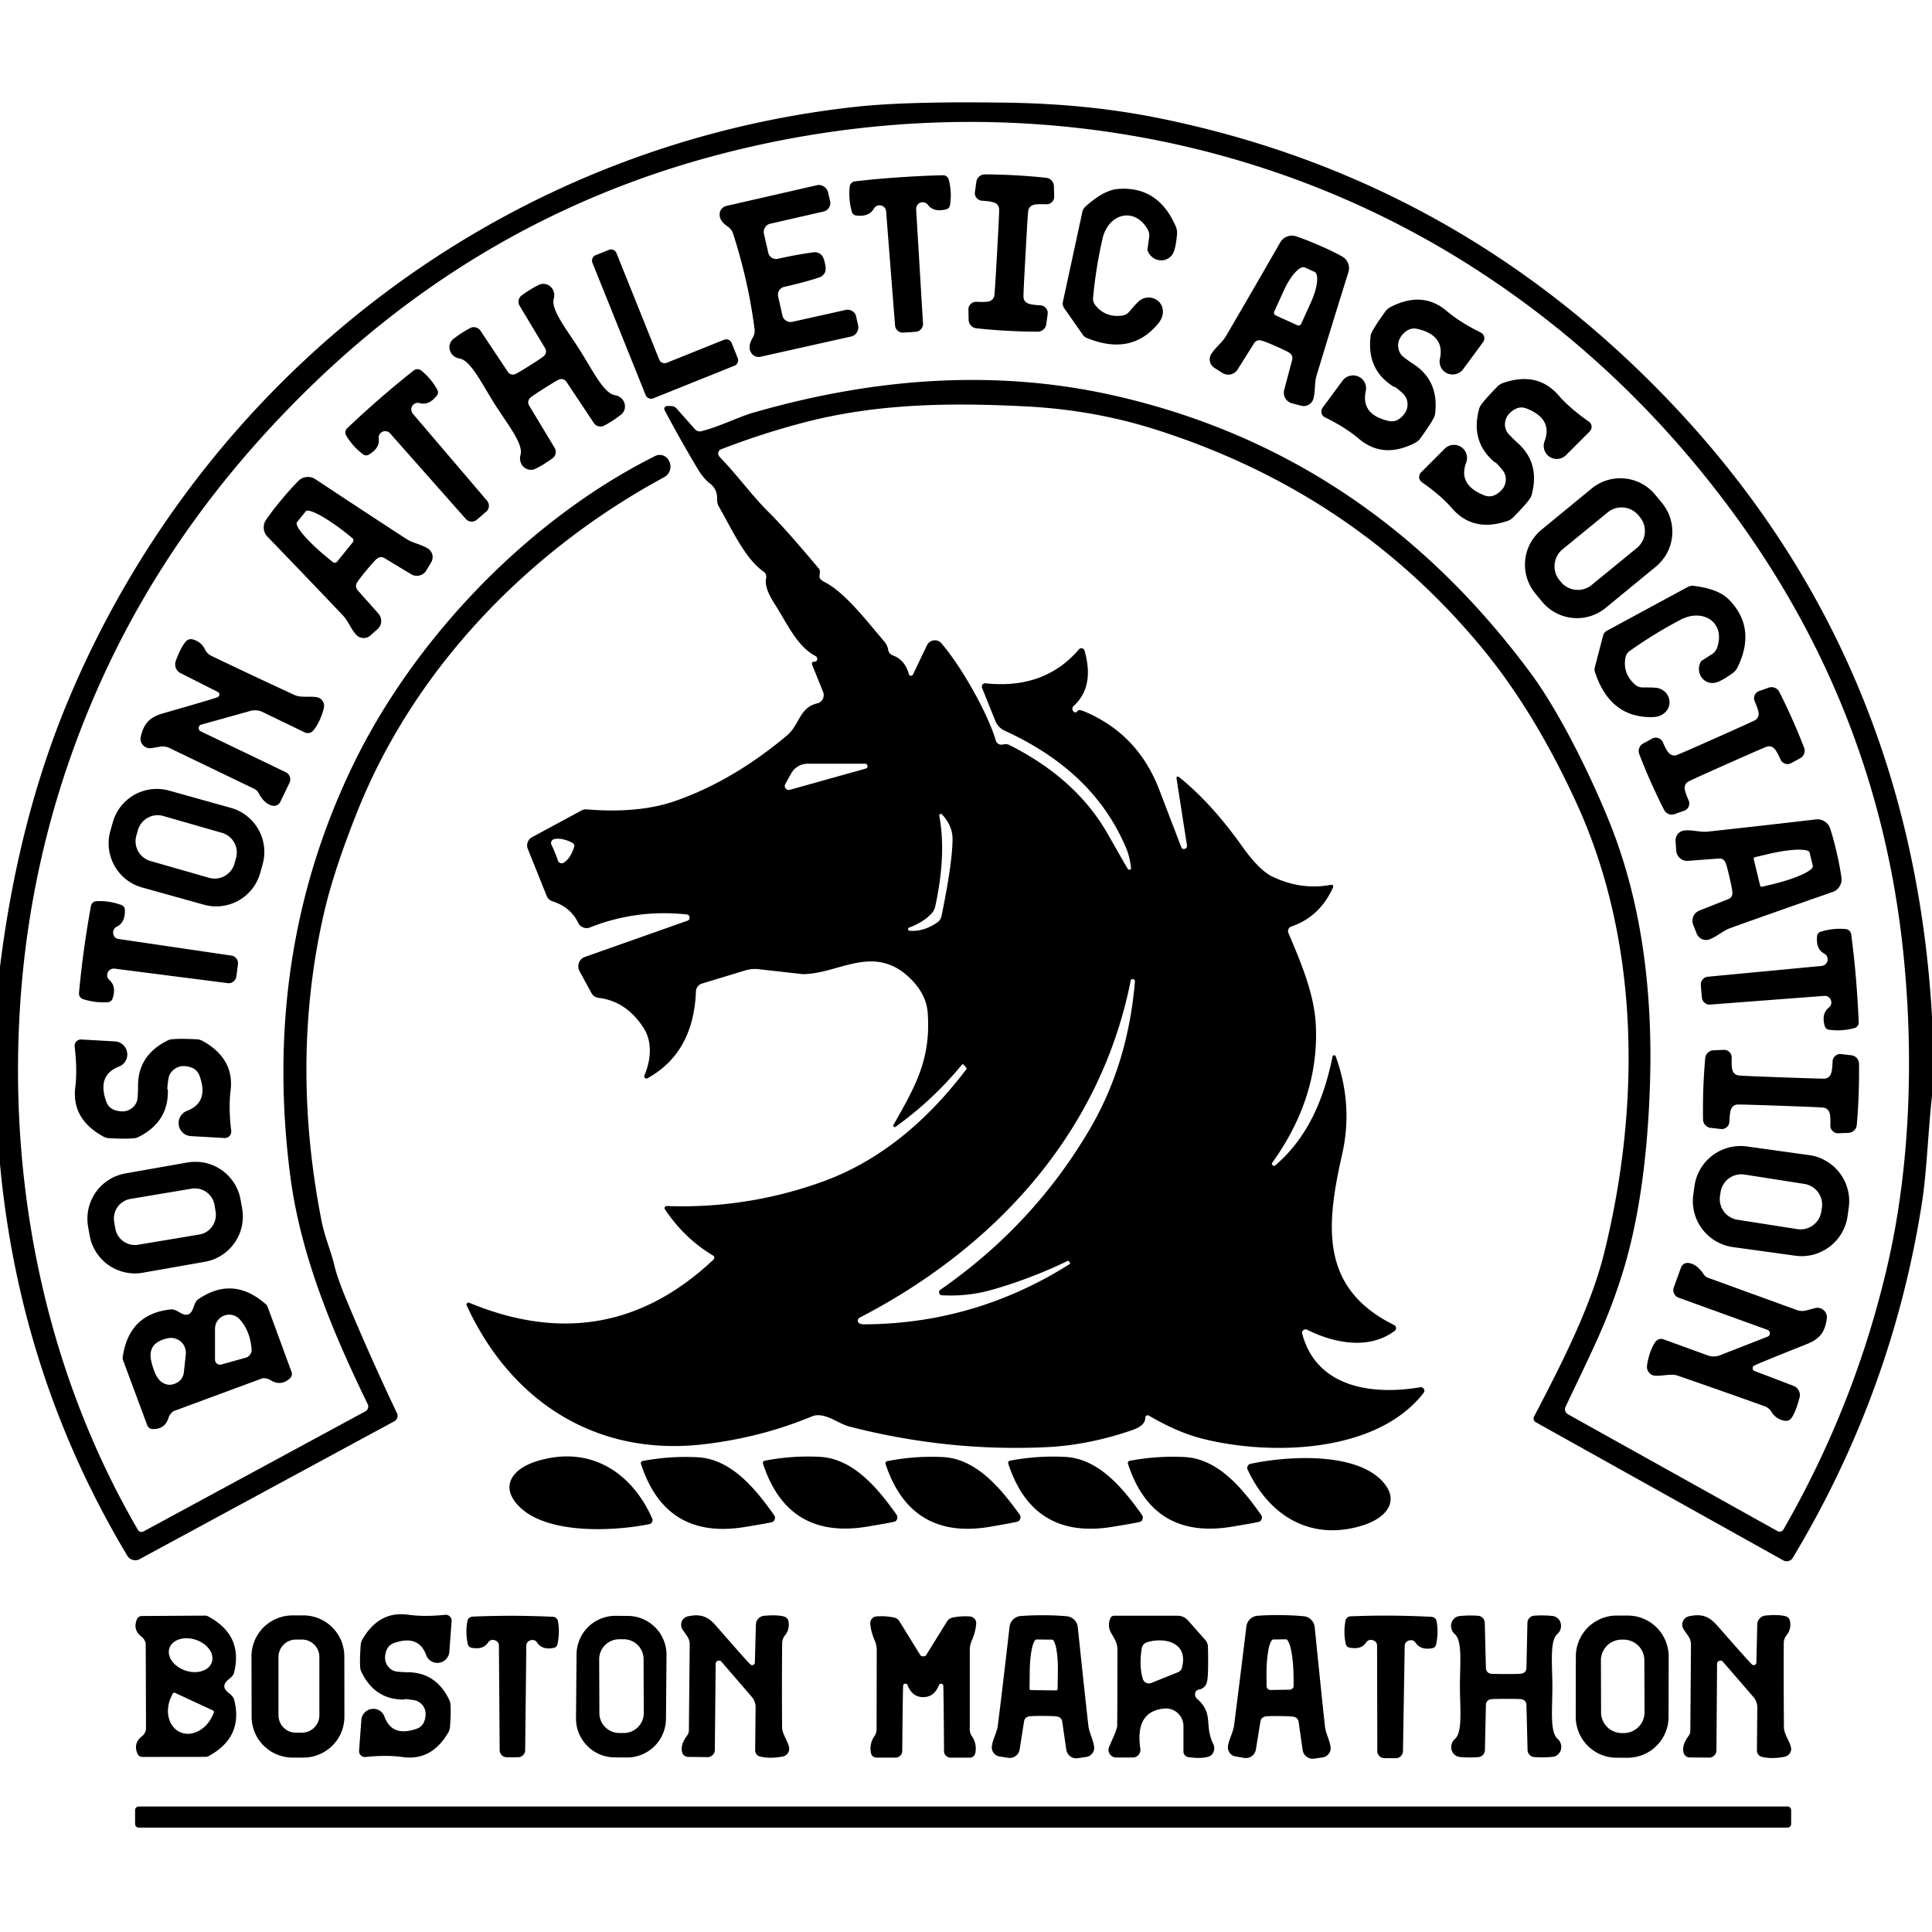 <svg xmlns="http://www.w3.org/2000/svg" width="256" height="256" viewBox="0 0 192 192"><path d="M192 101.004v7.91c-.39 3.527-.512 7.492-.996 10.598-1.953 12.539-6.23 24.308-12.84 35.304a.67.67 0 0 1-.418.313.67.67 0 0 1-.52-.059l-24.609-13.734a.4.4 0 0 1-.195-.242.4.4 0 0 1 .031-.313c2.52-4.844 5.625-10.793 6.98-16.312 3.645-14.758 3.512-31.055-2.812-44.766q-4.102-8.904-9.148-15.074-12.796-15.64-32.641-21.945c-4.14-1.317-8.488-2.082-13.05-2.305-7.52-.375-14.66-.27-21.848 1.598a76 76 0 0 0-8.27 2.671.46.46 0 0 0-.184.13.5.5 0 0 0-.097.195.4.4 0 0 0 .008.218.44.44 0 0 0 .105.192c2.078 2.168 3.078 3.719 4.996 5.617 1.004.996 2.63 2.824 4.867 5.484a.51.51 0 0 1 .121.426c-.035.23-.046.38-.039.442.028.171.196.336.512.496 2.008 1.02 4.149 3.832 5.871 5.836.246.285.39.57.438.863q.066.432.476.59c.809.304 1.332.922 1.578 1.851a.21.21 0 0 0 .196.168q.158.012.222-.129l1.387-2.902a.87.87 0 0 1 .676-.484.8.8 0 0 1 .422.05q.201.076.344.246c2.203 2.586 4.71 7.254 5.398 9.653.043.14.121.246.242.324q.18.118.39.082l.216-.031a.8.8 0 0 1 .52.082q6.637 3.347 9.765 8.844 1.933 3.405 2.008 3.488.088.092.199.039.118-.047.101-.176-.141-1.132-.465-1.906c-2.34-5.594-6.69-9.246-12.066-11.707a1.83 1.83 0 0 1-.969-1.02l-1.304-3.246a.3.3 0 0 1-.02-.172.34.34 0 0 1 .063-.16.3.3 0 0 1 .136-.101.3.3 0 0 1 .164-.024q5.844.628 9.278-3.367a.3.3 0 0 1 .316-.11q.194.048.246.235c.68 2.383.32 4.211-1.078 5.492a.35.35 0 0 0-.121.356.35.35 0 0 0 .246.281q.117.046.293-.172.116-.135.64.082c3.544 1.488 6.024 4.078 7.438 7.762q2.145 5.607 2.2 5.73.101.235.343.164.247-.075.219-.328l-1.043-6.707c-.012-.058.012-.105.062-.136q.082-.048.157.011 3.23 2.578 6.277 6.867c1.148 1.625 2.176 2.653 3.082 3.075q2.87 1.346 5.781.789a.16.16 0 0 1 .176.062.18.18 0 0 1 .027.192q-1.318 2.929-4.156 3.894a.44.44 0 0 0-.277.258.46.46 0 0 0-.008.379c1.29 3.039 2.598 6.12 2.73 9.246q.31 7.114-4.32 13.57-.112.146.028.274.137.124.273-.004c3.254-2.785 4.844-6.692 5.676-10.801q.03-.117.152-.129c.078-.004.137.031.164.106 1.164 3.222 1.38 6.468.637 9.742-1.59 7.05-2.25 13.304 5.176 16.965q.075.041.129.113.047.071.054.16a.345.345 0 0 1-.129.297c-2.523 1.898-5.949 1.27-8.71-.106-.133-.066-.254-.05-.372.043q-.17.14-.113.356c1.438 5.406 7.04 6.113 11.723 5.316a.33.33 0 0 1 .36.168.32.32 0 0 1-.024.395c-4.68 6.031-15.27 6.242-21.961 4.554-1.668-.421-3.446-1.183-5.332-2.296a.23.23 0 0 0-.243 0 .21.21 0 0 0-.117.203q.001.788-1.304 1.238-4.32 1.482-8.438 1.688-9.832.478-19.629-2.032c-1.004-.258-1.91-1.035-2.976-1.133a1.66 1.66 0 0 0-.817.125q-5.028 2.087-10.695 2.754c-10.742 1.27-19.23-4.312-23.582-13.8q-.053-.117.035-.215a.19.19 0 0 1 .215-.047c9.133 3.789 17.23 2.36 24.285-4.297a.23.23 0 0 0 .07-.207.23.23 0 0 0-.117-.184q-2.864-1.71-4.785-4.597a.19.19 0 0 1-.008-.22.2.2 0 0 1 .196-.108 40.9 40.9 0 0 0 15.382-2.387q8.088-2.889 14.399-11.227.047-.052 0-.105l-.285-.324q-.093-.096-.18.007a34.3 34.3 0 0 1-6.582 6.16c-.063.051-.125.047-.188-.003q-.087-.084-.023-.184c2.191-3.855 3.719-6.527 3.406-11.086-.086-1.297-.695-2.476-1.824-3.547-3.562-3.39-7.035-.375-10.559-.347h-.039l-4.402-.493a3.2 3.2 0 0 0-1.297.118l-4.32 1.312a.8.8 0 0 0-.418.293q-.165.21-.176.48-.242 6.113-4.812 8.633-.134.075-.25-.027-.118-.1-.059-.242c.621-1.492.855-3.317-.129-4.801q-1.71-2.58-4.387-2.91a.96.96 0 0 1-.773-.524l-1.16-2.136a.978.978 0 0 1-.055-.836.958.958 0 0 1 .602-.582L68.316 91.5q.24-.09.211-.336c-.02-.168-.109-.266-.277-.285-3.328-.363-6.54.07-9.621 1.289a.88.88 0 0 1-.676 0 .92.92 0 0 1-.496-.465q-.75-1.555-2.559-2.137a.9.9 0 0 1-.574-.543l-1.87-4.656a.93.93 0 0 1-.013-.664.92.92 0 0 1 .434-.504l4.883-2.64a.96.96 0 0 1 .578-.121q5.145.418 8.73-.825 5.759-2.003 11.137-6.52c1.274-1.07 1.223-2.773 3.016-3.195a.8.8 0 0 0 .32-.152.85.85 0 0 0 .32-.621.8.8 0 0 0-.058-.352l-1.102-2.734a.2.2 0 0 1 .016-.184q.058-.088.156-.093.204-.023.227-.04a.3.3 0 0 0 .12-.273.3.3 0 0 0-.05-.144.26.26 0 0 0-.117-.106c-1.852-.945-2.887-3.355-4.102-5.238-.676-1.047-.945-1.875-.816-2.48.058-.294-.031-.528-.278-.7-1.793-1.234-3.128-4.199-4.41-6.426a1.36 1.36 0 0 1-.18-.734q.037-.99-.683-1.547-.674-.509-1.289-1.55a129 129 0 0 1-3.246-5.762.25.25 0 0 1-.031-.14c0-.052.011-.095.039-.138a.3.3 0 0 1 .101-.101.24.24 0 0 1 .137-.031h.398a.7.7 0 0 1 .547.246l1.801 2.03a.65.65 0 0 0 .688.22c1.8-.457 3.668-1.41 5.035-1.809 12.91-3.742 25.058-4.285 36.449-1.617q24.927 5.826 40.973 27.566c2.84 3.856 5.925 10.157 7.77 14.73 3.019 7.5 4.355 16.266 4.01 26.29q-.391 11.36-2.894 19.058c-1.484 4.582-2.879 7.223-5.492 12.75a.54.54 0 0 0-.023.407.54.54 0 0 0 .257.32l20.836 11.617q.153.087.329.04a.43.43 0 0 0 .261-.204q7.224-12.562 10.41-26.566c2.348-10.32 2.543-21.914 1.352-32.078q-2.79-23.783-17.379-43.223-10.167-13.56-23.937-22.707c-22.54-14.988-50.332-18.918-76.45-12.008q-23.138 6.123-40.625 23.25-13.48 13.19-20.68 29.262-6.608 14.742-7.843 30.773c-1.426 18.43 2.277 37.285 11.617 53.332q.084.147.25.196c.11.027.211.015.313-.036l22.043-11.933a.52.52 0 0 0 .257-.313.5.5 0 0 0-.027-.406c-3.59-7.398-6.68-14.867-7.695-22.695q-2.822-21.82 6.078-40.48c6.11-12.833 17.586-24.75 30.191-31.048a1 1 0 0 1 .387-.105 1.026 1.026 0 0 1 .98.578l.036.074q.099.206.117.434a1.22 1.22 0 0 1-.274.836c-.097.113-.21.21-.343.281C52.62 54.66 41.242 66.316 35.527 80.61q-2.406 6.017-3.382 10.352-3.27 14.49-.223 30.21c.351 1.821.93 3 1.316 4.618q.317 1.3 1.196 3.398a253 253 0 0 0 5.023 11.266.605.605 0 0 1-.254.781l-25.32 13.707a.9.9 0 0 1-.684.079.89.89 0 0 1-.547-.415Q1.95 136.74 0 115.68V96.082c1.203-9.695 3.45-18.48 6.727-26.355C20.168 37.46 49.859 14.43 85.133 10.605q5.115-.555 15.129-.398c5.347.086 10.351.602 15.004 1.555q26.94 5.478 46.84 24.328C180.554 53.559 190.52 75.2 192 101.004M85.98 75.898h-5.707q-.512 0-.953.258a1.87 1.87 0 0 0-.691.703l-.582 1.051a.364.364 0 0 0 .031.442q.169.211.426.136l7.543-2.11c.129-.042.18-.132.164-.265q-.031-.198-.23-.215m4.41 16.598q1.352.121 2.723-.8.37-.249.457-.684 1.056-5.116 1.094-7.567.024-1.348-1.043-2.504-.084-.087-.191-.035-.111.052-.086.168.721 3.856-.403 9.008a1.5 1.5 0 0 1-.382.719q-.832.873-2.215 1.383c-.074.03-.11.09-.098.171.012.086.063.133.145.141m-35.242-7.77q.16.386.293.79c.04.12.121.207.243.25a.38.38 0 0 0 .347-.04q.67-.42 1.035-1.585a.17.17 0 0 0 0-.125q0-.017-.02-.075a1 1 0 0 1-.038-.078.25.25 0 0 0-.09-.09c-.719-.367-1.34-.496-1.852-.382a.4.4 0 0 0-.27.218q-.076.175.005.344.188.387.347.774m50.918 40.598a46.7 46.7 0 0 1-7.507 2.86c-1.59.449-3.243.629-4.95.539-.144-.008-.238-.078-.273-.22a.286.286 0 0 1 .121-.335q9.292-6.45 14.887-16.035c2.508-4.297 3.984-9.156 4.441-14.582q.017-.205-.195-.246h-.016q-.18-.025-.21.156c-3.02 15.16-13.462 26.516-26.954 33.496a.29.29 0 0 0-.164.25.3.3 0 0 0 .117.277q.174.134.559.125c7.36-.043 14.164-2.05 20.422-6.015a.03.03 0 0 0 .015-.035l-.105-.172q-.065-.122-.188-.063m0 0"/><path d="M89.324 17.625a98 98 0 0 1 4.375-.21.58.58 0 0 1 .375.12.58.58 0 0 1 .215.328q.316 1.202.129 2.485a.51.51 0 0 1-.398.457q-1.229.313-1.81-.45a.63.63 0 0 0-.335-.23.64.64 0 0 0-.41.016.6.6 0 0 0-.317.254.65.65 0 0 0-.105.394l.684 11.356a.75.75 0 0 1-.188.558.74.74 0 0 1-.527.266 17 17 0 0 1-.606.047q-.174.005-.64.035a.73.73 0 0 1-.555-.188.75.75 0 0 1-.262-.523L88.06 21a.653.653 0 0 0-.508-.582.63.63 0 0 0-.406.043.6.6 0 0 0-.301.27q-.469.832-1.735.69a.51.51 0 0 1-.457-.39 6.5 6.5 0 0 1-.21-2.492.58.58 0 0 1 .171-.348.55.55 0 0 1 .348-.168 87 87 0 0 1 4.363-.398M99.09 25.074c.148-2.672.219-4.101.203-4.293a.7.7 0 0 0-.422-.62q-.304-.153-1.266-.212a.75.75 0 0 1-.55-.277.72.72 0 0 1-.168-.586l.14-1.004a.86.86 0 0 1 .848-.75q1.358 0 3.05.09 1.706.098 3.048.25a.82.82 0 0 1 .539.273q.215.24.226.567l.028 1.011a.71.71 0 0 1-.23.563.74.74 0 0 1-.579.215q-.96-.041-1.281.07a.7.7 0 0 0-.489.578q-.052.275-.269 4.281-.227 3.999-.203 4.282a.69.69 0 0 0 .422.629q.305.151 1.265.203.336.023.547.281.211.263.164.59l-.133.996a.86.86 0 0 1-.855.75c-.898 0-1.918-.027-3.05-.09a53 53 0 0 1-3.04-.246.84.84 0 0 1-.543-.273.85.85 0 0 1-.23-.567l-.024-1.012a.74.74 0 0 1 .235-.566.76.76 0 0 1 .578-.215q.958.053 1.273-.058a.71.71 0 0 0 .496-.579q.047-.285.27-4.28M81.977 26.129q.133.614.027.894a.96.96 0 0 1-.629.563q-1.465.478-3.434.922a.76.76 0 0 0-.5.351.76.76 0 0 0-.109.602l.422 1.883a.8.8 0 0 0 .367.523c.195.125.41.164.637.113l5.289-1.18a.86.86 0 0 1 .66.118.85.85 0 0 1 .379.55l.187.84q.09.388-.12.723a.9.9 0 0 1-.598.418l-8.97 2.004a.85.85 0 0 1-.554-.058.85.85 0 0 1-.406-.38q-.34-.596.188-1.468c.156-.27.21-.559.171-.871a52 52 0 0 0-.847-4.778 56 56 0 0 0-1.282-4.68 1.4 1.4 0 0 0-.53-.702q-.852-.562-.805-1.254a.86.86 0 0 1 .207-.516.86.86 0 0 1 .476-.285l8.953-2.047a.9.9 0 0 1 .719.121q.334.21.422.598l.195.84a.85.85 0 0 1-.105.66.85.85 0 0 1-.547.39l-5.281 1.207a.8.8 0 0 0-.528.375q-.186.298-.11.637l.43 1.875a.77.77 0 0 0 .356.5.78.78 0 0 0 .602.102 39 39 0 0 1 3.504-.64q.474-.068.8.241c.149.13.266.399.364.809M114.031 24.855q-.01-.016.172-1.28a1.2 1.2 0 0 0-.144-.766c-1.305-2.297-3.922-1.606-4.5.937a45 45 0 0 0-.93 5.848q-.035.421.234.75c.653.812 1.524 1.152 2.602 1.027q.458-.048.758-.394c.449-.524.754-.856.914-1.008.195-.18.425-.305.687-.364q.394-.088.77.028.38.122.636.414.252.293.317.68.11.744-.43 1.402-2.684 3.293-7.148 1.441a.85.85 0 0 1-.344-.277l-1.852-2.648a.82.82 0 0 1-.136-.684l1.922-8.879q.07-.323.312-.547 1.818-1.656 3.277-1.762c2.653-.187 4.551 1.063 5.704 3.743.105.25.144.507.117.78-.082.95-.223 1.587-.41 1.911a1.3 1.3 0 0 1-.57.531q-.364.175-.774.121a1.4 1.4 0 0 1-.735-.332 1.43 1.43 0 0 1-.449-.672M131.129 24.398q1.285.552 2.242 1.086.417.229.594.668.18.438.039.895a1237 1237 0 0 0-3.168 10.281c-.215.727-.102 1.492-.305 2.274q-.052.193-.168.351-.123.159-.293.258a1 1 0 0 1-.37.133 1.1 1.1 0 0 1-.391-.024l-.918-.242a1.07 1.07 0 0 1-.66-.504 1.1 1.1 0 0 1-.137-.402 1 1 0 0 1 .027-.426l.785-2.957q.117-.44-.246-.71-.246-.182-1.394-.684-1.154-.504-1.457-.563-.45-.09-.696.309l-1.62 2.578a1.1 1.1 0 0 1-.294.312c-.12.086-.25.14-.39.176a1.097 1.097 0 0 1-.824-.14l-.801-.512a1 1 0 0 1-.442-.633 1 1 0 0 1 .14-.754c.434-.676 1.071-1.117 1.454-1.77 1.223-2.074 3.02-5.18 5.394-9.308q.235-.412.68-.582.445-.168.895-.02 1.041.346 2.324.91m-4.356 6.946 2.16.98a.285.285 0 0 0 .375-.14l.965-2.125q.24-.528.399-1.043.156-.517.207-.946.047-.428-.016-.703c-.043-.18-.12-.3-.234-.351l-.961-.438q-.17-.075-.422.055-.251.13-.543.449c-.191.211-.387.473-.578.777a8 8 0 0 0-.527.985l-.97 2.125a.27.27 0 0 0-.003.215.28.28 0 0 0 .148.16M64.164 39.262l-5.289-13.149a.57.57 0 0 1 .004-.445.56.56 0 0 1 .32-.309l1.313-.527a.55.55 0 0 1 .445.008q.219.093.309.316l4.246 10.574a.56.56 0 0 0 .312.317.55.55 0 0 0 .446.004l5.683-2.285a.57.57 0 0 1 .445.004.55.55 0 0 1 .313.316l.602 1.5q.088.228-.004.445a.56.56 0 0 1-.32.313l-8.067 3.242a.57.57 0 0 1-.445-.008.55.55 0 0 1-.313-.316M57.61 34.77c1.273 2.003 2.382 4.328 3.5 4.5q.334.052.593.27c.176.148.293.327.36.538a1.06 1.06 0 0 1-.004.633 1 1 0 0 1-.356.508q-.803.626-1.664 1.082a.793.793 0 0 1-1.023-.262l-2.72-4.09a.62.62 0 0 0-.343-.254.58.58 0 0 0-.422.032q-.265.118-1.426.851-1.171.744-1.394.938a.613.613 0 0 0-.129.781l2.535 4.207a.77.77 0 0 1 .098.562.75.75 0 0 1-.3.473q-.78.585-1.688 1.043c-.192.098-.399.129-.61.098a1.05 1.05 0 0 1-.566-.27 1.1 1.1 0 0 1-.332-.55 1.2 1.2 0 0 1 .008-.65c.324-1.081-1.313-3.073-2.579-5.077-1.27-2.012-2.378-4.336-3.496-4.508a1.2 1.2 0 0 1-.59-.27 1.1 1.1 0 0 1-.351-.539 1.03 1.03 0 0 1 .348-1.132q.802-.626 1.668-1.082a.74.74 0 0 1 .554-.063.76.76 0 0 1 .465.324l2.723 4.09a.617.617 0 0 0 .758.219q.27-.123 1.437-.856 1.165-.736 1.387-.93a.6.6 0 0 0 .203-.37.58.58 0 0 0-.082-.41l-2.527-4.208a.78.78 0 0 1-.102-.558q.058-.3.297-.477a11.5 11.5 0 0 1 1.687-1.043q.293-.147.614-.101.32.042.566.265.247.223.336.551a1.2 1.2 0 0 1-.008.649c-.324 1.082 1.305 3.082 2.574 5.086M138.637 38.445q-.075.025-.172-.039-2.685-1.686-2.25-5.054.051-.457 1.469-2.407.19-.257.472-.414 3.206-1.677 5.625.383 1.344 1.136 3.383 2.137a.66.66 0 0 1 .332.422q.035.137.004.273a.6.6 0 0 1-.11.25l-1.98 2.688a1.28 1.28 0 0 1-.719.488 1.28 1.28 0 0 1-.867-.07 1.27 1.27 0 0 1-.625-.602 1.26 1.26 0 0 1-.097-.86q.492-2.325-2.25-2.956c-.598-.137-1.125.097-1.59.714-.211.278-.317.594-.317.938q0 .52.317.93.153.2.965.757.039.03.136.09 2.685 1.68 2.25 5.055-.053.456-1.472 2.406a1.45 1.45 0 0 1-.47.414c-2.136 1.114-4.01.989-5.624-.383-.899-.761-2.024-1.472-3.383-2.136a.63.63 0 0 1-.332-.422.6.6 0 0 1-.004-.274.6.6 0 0 1 .11-.25l1.98-2.687c.18-.246.422-.406.715-.484q.447-.118.863.07.42.188.625.594.205.41.106.855-.494 2.325 2.25 2.957.894.218 1.59-.707c.21-.277.316-.594.312-.941q0-.516-.32-.926-.148-.199-.922-.809M47.844 51.262c-.078.066-.23.195-.465.39a.75.75 0 0 1-.559.184.76.76 0 0 1-.523-.258l-7.531-8.512a.62.62 0 0 0-.352-.203.62.62 0 0 0-.402.043.643.643 0 0 0-.375.676q.125.944-.969 1.59a.504.504 0 0 1-.602-.035 6.4 6.4 0 0 1-1.664-1.856.56.56 0 0 1-.074-.379.57.57 0 0 1 .18-.347 101 101 0 0 1 3.238-2.946 104 104 0 0 1 3.367-2.793.58.58 0 0 1 .371-.125q.204-.001.368.125a6.3 6.3 0 0 1 1.601 1.907.5.5 0 0 1-.05.601q-.785.997-1.712.735a.6.6 0 0 0-.402.023.64.64 0 0 0-.414.648q.013.213.148.38l7.375 8.644q.206.241.188.559a.75.75 0 0 1-.262.53q-.357.306-.48.419M148.656 45.969q-.082.005-.164-.07c-1.605-1.376-2.097-3.153-1.476-5.34q.118-.439 1.812-2.16.226-.224.535-.337 3.418-1.185 5.512 1.215 1.16 1.33 3.031 2.625a.7.7 0 0 1 .184.203q.065.123.078.262a.6.6 0 0 1-.035.27.6.6 0 0 1-.145.234l-2.363 2.363c-.215.211-.477.336-.777.368a1.27 1.27 0 0 1-.84-.2 1.27 1.27 0 0 1-.528-.68q-.144-.433.016-.863.84-2.225-1.785-3.261c-.57-.23-1.133-.075-1.68.465q-.376.368-.453.882c-.05.34.008.664.176.961q.124.229.84.903.035.036.117.113c1.605 1.375 2.098 3.152 1.48 5.34q-.123.438-1.816 2.16a1.45 1.45 0 0 1-.531.336q-3.42 1.183-5.516-1.215-1.159-1.33-3.027-2.625a.6.6 0 0 1-.184-.203.653.653 0 0 1-.047-.535.6.6 0 0 1 .149-.23l2.36-2.364c.218-.211.476-.336.78-.367q.453-.047.836.199.387.245.528.68.145.434-.012.863c-.563 1.484.035 2.57 1.785 3.262q.854.344 1.68-.465.376-.37.453-.887a1.48 1.48 0 0 0-.176-.965q-.129-.216-.797-.937M36.414 56.676q-.804.977-.945 1.246c-.14.277-.11.527.097.758l2.04 2.297a1.1 1.1 0 0 1 .277.796 1.1 1.1 0 0 1-.367.754l-.715.63a.963.963 0 0 1-.734.246 1 1 0 0 1-.38-.102.9.9 0 0 1-.308-.242c-.535-.606-.781-1.348-1.305-1.903-1.668-1.761-4.16-4.367-7.488-7.816a1.3 1.3 0 0 1-.371-.817q-.04-.48.23-.87.628-.914 1.532-1.997a30 30 0 0 1 1.68-1.867q.335-.335.812-.383.476-.046.875.219 5.99 3.96 9.043 5.934c.644.41 1.418.523 2.117.937q.17.098.289.262a.98.98 0 0 1 .191.746 1 1 0 0 1-.129.371l-.488.816q-.11.187-.285.317a1.1 1.1 0 0 1-.387.183 1.1 1.1 0 0 1-.43.02 1.1 1.1 0 0 1-.406-.145l-2.632-1.59c-.262-.156-.512-.144-.758.04q-.246.193-1.055 1.16m-2.918-.852 1.566-1.937a.28.28 0 0 0 .063-.215.26.26 0 0 0-.11-.195l-.386-.317q-.739-.597-1.461-1.094c-.48-.336-.918-.609-1.316-.828q-.6-.332-.98-.437-.383-.11-.49.02l-.87 1.077q-.099.136.09.489.186.35.636.863c.297.344.66.71 1.086 1.11.426.402.887.796 1.375 1.19l.39.317c.063.047.134.07.212.059a.3.3 0 0 0 .195-.102M165.176 49.992q.275.343.488.735.208.387.336.812.13.422.172.863.047.44 0 .88a4.7 4.7 0 0 1-.168.866q-.13.422-.34.813-.206.392-.488.73-.282.345-.621.625l-4.985 4.094a4.2 4.2 0 0 1-.734.488 4.4 4.4 0 0 1-1.676.512 4.7 4.7 0 0 1-.879 0 4.6 4.6 0 0 1-.863-.172 4.7 4.7 0 0 1-.816-.336 5 5 0 0 1-.73-.488 4.3 4.3 0 0 1-.626-.625l-.676-.82a4.4 4.4 0 0 1-.488-.735 4.4 4.4 0 0 1-.512-1.675 5 5 0 0 1 0-.883c.032-.293.086-.582.172-.864.086-.28.2-.554.336-.812.14-.262.305-.504.492-.734.184-.227.395-.434.621-.621l4.985-4.094c.226-.188.472-.352.73-.492q.392-.206.813-.336c.285-.086.57-.145.867-.172q.44-.042.879 0 .44.042.863.172a4.5 4.5 0 0 1 1.547.824 4.5 4.5 0 0 1 .625.625Zm-2.34 1.23a2.19 2.19 0 0 0-2.313-.706 2.2 2.2 0 0 0-.75.402l-4.492 3.676a2.19 2.19 0 0 0-.785 1.465q-.04.432.082.847.123.412.399.746l.144.176q.271.334.652.54c.254.136.528.218.813.245q.433.047.844-.082.415-.123.75-.398l4.492-3.676a2.19 2.19 0 0 0 .707-2.312 2.2 2.2 0 0 0-.402-.75ZM169.059 65.707c.004-.008.367-.246 1.086-.703q.346-.228.488-.61c.89-2.48-1.336-4.011-3.637-2.796a44.5 44.5 0 0 0-5.043 3.097 1.02 1.02 0 0 0-.418.668q-.287 1.53.914 2.64.34.313.797.313 1.027-.001 1.356.04.398.044.722.285.323.239.477.601.156.363.101.75c-.039.254-.14.485-.308.68q-.49.57-1.344.594c-2.828.07-4.746-1.426-5.746-4.485a.86.86 0 0 1-.016-.445l.813-3.125a.8.8 0 0 1 .426-.547l7.98-4.32q.292-.158.621-.121 2.437.3 3.469 1.343 2.796 2.832.875 6.758a1.6 1.6 0 0 1-.516.598c-.777.55-1.347.86-1.719.93a1.3 1.3 0 0 1-.773-.079 1.34 1.34 0 0 1-.598-.507 1.472 1.472 0 0 1-.008-1.559M21.637 68.762l-3.688-1.864a.95.95 0 0 1-.472-.515.96.96 0 0 1-.008-.7q.492-1.34.972-1.902c.207-.242.457-.316.758-.226q.819.246 1.18.996.207.427.637.633a608 608 0 0 0 8.265 3.89c.77.36 2.137-.05 2.625.406q.41.388.262.946-.351 1.346-1.043 2.183a.7.7 0 0 1-.383.23.7.7 0 0 1-.449-.05l-4.191-2.027a1.74 1.74 0 0 0-1.239-.106l-4.847 1.352a.334.334 0 0 0-.266.316.33.33 0 0 0 .207.36l8.438 4.054c.199.098.332.246.406.453a.76.76 0 0 1-.031.606l-.915 1.89a.66.66 0 0 1-.316.325.7.7 0 0 1-.45.058q-.809-.157-1.401-1.27a.94.94 0 0 0-.442-.417l-8.394-4.043a1.56 1.56 0 0 0-.922-.137l-.89.145a.9.9 0 0 1-.45-.043.96.96 0 0 1-.598-.645.94.94 0 0 1-.004-.453c.293-1.223.809-1.91 2.16-2.3q5.31-1.516 5.504-1.637a.27.27 0 0 0 .145-.262.25.25 0 0 0-.16-.246M178.125 71.496a62 62 0 0 1 1.164 2.805.84.84 0 0 1 0 .601.85.85 0 0 1-.398.457l-.887.48a.72.72 0 0 1-.606.052.73.73 0 0 1-.449-.41c-.262-.583-.472-.95-.64-1.102a.7.7 0 0 0-.727-.176q-.27.087-3.914 1.703-3.639 1.621-3.879 1.766a.7.7 0 0 0-.367.656c.004.227.137.629.39 1.211.09.203.094.406.004.61a.72.72 0 0 1-.437.417l-.953.336a.855.855 0 0 1-1.05-.418q-.615-1.196-1.306-2.738a58 58 0 0 1-1.164-2.805.84.84 0 0 1 0-.601.85.85 0 0 1 .399-.457l.886-.48a.72.72 0 0 1 .606-.051.73.73 0 0 1 .45.41q.389.873.64 1.101a.69.69 0 0 0 .734.176q.268-.084 3.906-1.703 3.638-1.622 3.887-1.762a.71.71 0 0 0 .36-.66q-.011-.34-.391-1.21a.74.74 0 0 1-.004-.61.74.74 0 0 1 .445-.418l.946-.336a.85.85 0 0 1 .605.012q.3.115.445.402c.41.797.844 1.715 1.305 2.742M25.86 86.754a4.6 4.6 0 0 1-.325.828q-.2.404-.476.754a4.6 4.6 0 0 1-1.348 1.156 4.4 4.4 0 0 1-.813.356 4.5 4.5 0 0 1-1.761.215 4.5 4.5 0 0 1-.88-.157l-6.136-1.71a4.62 4.62 0 0 1-1.586-.8 4.6 4.6 0 0 1-.64-.619 4.3 4.3 0 0 1-.512-.73 4.4 4.4 0 0 1-.36-.817 4.527 4.527 0 0 1-.059-2.637l.243-.866a4.54 4.54 0 0 1 5.598-3.157l6.14 1.715q.435.121.832.324.399.2.75.477a4.6 4.6 0 0 1 1.516 2.16q.14.427.191.871c.04.297.043.594.02.89-.02.298-.074.59-.152.88Zm-2.407-1.465c.074-.262.098-.523.067-.793a2 2 0 0 0-.243-.758 1.9 1.9 0 0 0-.515-.61 2 2 0 0 0-.707-.362l-5.825-1.672a2.012 2.012 0 0 0-1.55.18 2.02 2.02 0 0 0-.973 1.218l-.156.551a2 2 0 0 0-.067.793 2.1 2.1 0 0 0 .243.758 2.08 2.08 0 0 0 1.222.972l5.824 1.668q.391.113.793.067.406-.045.758-.242a2.04 2.04 0 0 0 .973-1.223ZM182.535 84.75c.211.914.363 1.734.465 2.46q.066.47-.184.88-.252.406-.703.558-6.756 2.355-10.16 3.586c-.719.254-1.277.805-2.02 1.102a.9.9 0 0 1-.382.078.98.98 0 0 1-.711-.297 1 1 0 0 1-.219-.328l-.351-.883a1.05 1.05 0 0 1-.075-.422q.002-.215.09-.414a1.1 1.1 0 0 1 .606-.582l2.843-1.125q.43-.168.43-.625c0-.207-.098-.722-.285-1.535q-.28-1.231-.414-1.508-.199-.41-.66-.375l-3.043.23a1.1 1.1 0 0 1-.43-.05 1.1 1.1 0 0 1-.375-.21q-.167-.143-.262-.337a1.1 1.1 0 0 1-.113-.414l-.066-.945a1 1 0 0 1 .05-.39.97.97 0 0 1 .508-.583 1 1 0 0 1 .38-.098c.8-.054 1.534.204 2.292.118q3.603-.382 10.711-1.207.476-.06.875.199.405.256.55.71.339 1.043.653 2.407m-8.242.668.621 2.566q.046.175.227.133l1.156-.277q.804-.198 1.539-.442c.488-.16.914-.328 1.273-.496q.547-.253.817-.476.273-.224.23-.387l-.32-1.312q-.04-.159-.387-.235-.345-.07-.941-.047-.598.026-1.36.145-.756.123-1.566.316l-1.156.278q-.184.046-.133.234M8.348 94.344c.195-1.41.425-2.848.691-4.305a.574.574 0 0 1 .555-.48 6.2 6.2 0 0 1 2.453.375.5.5 0 0 1 .36.48q.057 1.264-.805 1.68a.63.63 0 0 0-.352.672c.047.316.227.496.54.55l11.206 1.649a.75.75 0 0 1 .5.297.75.75 0 0 1 .152.558q-.06.456-.074.602-.024.17-.09.629a.74.74 0 0 1-.3.5.73.73 0 0 1-.563.152l-11.234-1.441a.65.65 0 0 0-.403.082.65.65 0 0 0-.32.703q.047.209.211.348c.477.421.578 1.03.316 1.832a.51.51 0 0 1-.472.367 6.4 6.4 0 0 1-2.461-.301.56.56 0 0 1-.309-.234.58.58 0 0 1-.097-.383q.203-2.21.496-4.332M184.441 97.2q.177 2.143.278 4.374a.59.59 0 0 1-.438.598 6.2 6.2 0 0 1-2.488.164.5.5 0 0 1-.457-.387q-.34-1.225.41-1.816a.65.65 0 0 0 .227-.34.63.63 0 0 0-.024-.406.64.64 0 0 0-.258-.317.64.64 0 0 0-.394-.101l-11.332.863a.74.74 0 0 1-.559-.176.75.75 0 0 1-.273-.52c-.031-.308-.051-.515-.059-.632a13 13 0 0 1-.047-.606.75.75 0 0 1 .18-.558.73.73 0 0 1 .52-.274l11.316-1.074a.66.66 0 0 0 .574-.52.66.66 0 0 0-.047-.406.67.67 0 0 0-.28-.296q-.84-.45-.712-1.72a.5.5 0 0 1 .383-.464 6.4 6.4 0 0 1 2.48-.254.594.594 0 0 1 .528.52 93 93 0 0 1 .472 4.347M16.621 108.203q.06.053.059.164.07 3.176-3 4.664-.412.205-2.82.082a1.4 1.4 0 0 1-.606-.172q-3.168-1.753-2.77-4.918.21-1.746-.066-4.007a.6.6 0 0 1 .027-.274.6.6 0 0 1 .14-.238.64.64 0 0 1 .5-.2l3.337.188c.305.016.57.13.797.332.226.207.363.457.414.762q.071.45-.156.848a1.25 1.25 0 0 1-.657.562c-1.48.578-1.894 1.746-1.246 3.512q.315.861 1.473.937c.348.024.672-.058.96-.25.294-.191.493-.449.606-.777q.076-.24.106-1.215v-.164q-.07-3.175 3-4.668.411-.206 2.82-.09.317.018.606.172 3.162 1.764 2.77 4.922-.211 1.757.065 4.012a.65.65 0 0 1-.171.508.64.64 0 0 1-.497.199l-3.335-.188a1.29 1.29 0 0 1-1.211-1.094c-.047-.3.004-.585.156-.847q.228-.398.656-.567 2.22-.853 1.246-3.5c-.21-.582-.703-.894-1.472-.945a1.5 1.5 0 0 0-.957.254 1.46 1.46 0 0 0-.602.773q-.083.24-.172 1.223M177.047 107.063c2.664.101 4.09.14 4.281.128a.7.7 0 0 0 .613-.437c.098-.207.157-.633.18-1.266a.74.74 0 0 1 .266-.554.73.73 0 0 1 .59-.18l1.007.117q.317.04.536.274c.144.16.222.347.226.558q.024 1.36-.035 3.055a51 51 0 0 1-.188 3.039.84.84 0 0 1-.261.547.85.85 0 0 1-.559.238l-1.012.04a.74.74 0 0 1-.566-.224.72.72 0 0 1-.227-.566q.03-.961-.09-1.273a.71.71 0 0 0-.585-.48q-.277-.048-4.274-.188c-2.668-.094-4.094-.137-4.285-.121a.7.7 0 0 0-.621.433q-.143.31-.18 1.27a.74.74 0 0 1-.265.547.74.74 0 0 1-.582.18l-1.004-.114a.83.83 0 0 1-.543-.273.84.84 0 0 1-.223-.567 64 64 0 0 1 .027-3.05 68 68 0 0 1 .188-3.04.83.83 0 0 1 .27-.543.82.82 0 0 1 .558-.234l1.012-.047a.73.73 0 0 1 .566.223.72.72 0 0 1 .227.566q-.03.96.09 1.281.157.407.586.473.275.047 4.277.188M183.61 120.852a4.6 4.6 0 0 1-.59 1.699 4.5 4.5 0 0 1-.536.734q-.3.34-.664.613-.363.275-.773.473-.407.199-.848.317a5 5 0 0 1-.894.14 4.7 4.7 0 0 1-.907-.039l-6.18-.855a5 5 0 0 1-.882-.211 5 5 0 0 1-.82-.38 4.7 4.7 0 0 1-1.348-1.198 4.6 4.6 0 0 1-.785-1.622 4.4 4.4 0 0 1-.14-.894 4.4 4.4 0 0 1 .034-.906l.118-.848q.064-.45.21-.879.152-.432.38-.824c.156-.262.331-.504.535-.73a4.5 4.5 0 0 1 1.437-1.09q.409-.198.848-.313a4.7 4.7 0 0 1 1.8-.105l6.18.859q.45.06.883.21.428.15.82.38c.262.152.508.332.735.531a4.7 4.7 0 0 1 1.086 1.438q.2.41.312.851.116.442.145.895.024.455-.04.906Zm-2.555-.813a2.061 2.061 0 0 0-.375-1.55 2.084 2.084 0 0 0-1.363-.832l-5.942-.93a2 2 0 0 0-.812.035 2 2 0 0 0-.739.34 2.084 2.084 0 0 0-.832 1.363l-.058.37q-.065.41.035.813a2.05 2.05 0 0 0 .941 1.29q.352.216.762.28l5.941.93q.412.065.813-.035a2 2 0 0 0 .738-.34q.339-.246.555-.597a2.2 2.2 0 0 0 .277-.766ZM24.066 120.105c.051.293.075.594.067.891q-.012.451-.106.89c-.066.294-.16.575-.28.852a4.61 4.61 0 0 1-1.727 2.012c-.25.16-.52.297-.797.406a4.7 4.7 0 0 1-.864.239l-6.16 1.085a4.3 4.3 0 0 1-.89.07 4.6 4.6 0 0 1-.891-.109 4.645 4.645 0 0 1-1.633-.715 4.6 4.6 0 0 1-.676-.585 4.2 4.2 0 0 1-.554-.704 5 5 0 0 1-.407-.796 4.7 4.7 0 0 1-.238-.864l-.156-.87a4.6 4.6 0 0 1-.066-.895 4.5 4.5 0 0 1 .386-1.739 4.61 4.61 0 0 1 1.02-1.46q.326-.312.707-.551a4.3 4.3 0 0 1 .797-.407q.419-.161.863-.242l6.16-1.086c.293-.05.594-.074.89-.066a4.55 4.55 0 0 1 1.743.383 4.61 4.61 0 0 1 2.012 1.727q.241.379.406.8c.105.277.187.567.238.863Zm-2.746-.351a1.971 1.971 0 0 0-.805-1.285 1.97 1.97 0 0 0-1.476-.34l-6.066 1.016q-.388.063-.723.273t-.562.527q-.229.322-.317.707a2 2 0 0 0-.023.774l.109.648q.064.388.273.723.212.334.528.562.321.229.707.317c.254.058.512.07.77.023l6.066-1.011a1.971 1.971 0 0 0 1.285-.805q.229-.323.316-.703.094-.387.024-.774ZM174.3 135.734a.27.27 0 0 0-.12.274.28.28 0 0 0 .18.238l3.87 1.477c.235.09.415.246.528.468a.93.93 0 0 1 .078.7c-.238.925-.5 1.593-.777 1.996-.184.261-.426.363-.735.3q-.843-.164-1.277-.878a1.32 1.32 0 0 0-.695-.563 715 715 0 0 0-8.649-3.043c-.805-.277-2.125.27-2.656-.137q-.449-.353-.36-.921.218-1.378.817-2.282a.68.68 0 0 1 .363-.27.68.68 0 0 1 .457.009l4.387 1.597q.627.222 1.242-.023l4.695-1.836c.16-.059.239-.168.235-.34q-.001-.25-.242-.344l-8.825-3.195a.76.76 0 0 1-.449-.41.75.75 0 0 1-.031-.602l.719-1.98a.694.694 0 0 1 .718-.457q.827.075 1.532 1.117c.12.18.28.305.488.375l8.781 3.187q.462.163.93.04l.879-.235a.9.9 0 0 1 .453 0 .9.9 0 0 1 .402.211.927.927 0 0 1 .309.824c-.168 1.246-.617 1.989-1.922 2.516q-5.144 2.052-5.324 2.187M21.66 138.61c-2.933 1.081-4.406 1.628-4.418 1.632a1.28 1.28 0 0 0-.504.684q-.352 1.1-1.52 1.094c-.3 0-.503-.141-.6-.418l-2.391-6.43a.64.64 0 0 1-.032-.309q.615-4.312 4.817-4.738c.187-.02.465.078.824.293q.546.328.863.21c.227-.085.41-.327.54-.73q.199-.598.433-.757c2.316-1.602 4.562-1.45 6.742.468q.122.101.18.254l2.363 6.434q.165.416-.18.715-.885.764-1.875.156a1.26 1.26 0 0 0-.824-.195zm3.344-4.524c-.094-1.188-.48-2.164-1.152-2.941a1.4 1.4 0 0 0-.72-.45 1.4 1.4 0 0 0-.847.043q-.416.155-.668.52c-.168.242-.25.515-.25.808v3.055q0 .118.051.219.052.105.145.176a.492.492 0 0 0 .434.086l2.425-.676a.805.805 0 0 0 .582-.84m-8.961 3.246q.662.481 1.406.148.745-.331.828-1.144l.188-1.742a1.49 1.49 0 0 0-.477-1.25 1.498 1.498 0 0 0-1.285-.355q-2.132.437-1.656 2.347.375 1.54.996 1.996M64.523 151.469c-3.464.699-10.074 1.058-12.894-1.723-2.063-2.043-.645-3.789 1.66-4.516 5.172-1.628 9.402.907 11.527 5.676a.4.4 0 0 1-.011.352.38.38 0 0 1-.282.21M76.809 151.238q-.107.076-2.762.508c-5.258.875-8.711-1.215-10.348-6.27a.2.2 0 0 1 .02-.18.24.24 0 0 1 .152-.105 22.7 22.7 0 0 1 5.504-.367c3.309.196 5.707 3.13 7.55 5.746a.44.44 0 0 1 .083.356.48.48 0 0 1-.2.312M89.094 150.523c.074.11.101.227.078.36a.46.46 0 0 1-.2.308q-.104.076-2.769.52c-5.27.883-8.726-1.203-10.379-6.262a.222.222 0 0 1 .172-.285 22.6 22.6 0 0 1 5.516-.383c3.312.196 5.726 3.125 7.582 5.742M101.324 150.512q.123.158.086.36a.46.46 0 0 1-.207.312c-.066.05-.988.23-2.758.535q-7.91 1.372-10.441-6.227a.22.22 0 0 1 .02-.18.21.21 0 0 1 .152-.105 22.7 22.7 0 0 1 5.527-.406c3.317.168 5.746 3.097 7.621 5.71M113.484 150.547q.113.163.079.355a.47.47 0 0 1-.2.313q-.104.074-2.77.512-7.915 1.323-10.394-6.278a.2.2 0 0 1 .02-.18.21.21 0 0 1 .152-.105 22.5 22.5 0 0 1 5.527-.375c3.317.188 5.73 3.133 7.586 5.758M125.316 150.54q.123.159.086.358a.47.47 0 0 1-.203.309q-.106.074-2.761.512-7.883 1.319-10.344-6.258a.2.2 0 0 1 .02-.18.21.21 0 0 1 .152-.105 23 23 0 0 1 5.5-.375c3.308.195 5.707 3.12 7.55 5.738M124.266 145.477c3.453-.75 10.043-1.207 12.91 1.523 2.086 2.012.695 3.773-1.59 4.54-5.137 1.698-9.406-.767-11.598-5.493a.39.39 0 0 1 .004-.352.38.38 0 0 1 .274-.218M40.262 168.848q-.052.051-.153.05c-1.937.008-3.347-.937-4.23-2.824q-.188-.375-.035-2.59.017-.292.164-.554 1.665-2.871 4.558-2.461 1.601.226 3.676.008.269-.024.461.164a.55.55 0 0 1 .176.46l-.223 3.051a1.15 1.15 0 0 1-.324.727 1.15 1.15 0 0 1-.703.367 1.16 1.16 0 0 1-.777-.16 1.15 1.15 0 0 1-.5-.61q-.748-2.05-3.196-1.195-.793.282-.883 1.336-.039.479.215.883.256.404.7.566c.144.047.515.09 1.117.118h.148q2.913-.007 4.23 2.828.19.375.04 2.59a1.3 1.3 0 0 1-.164.554q-1.666 2.873-4.555 2.457-1.605-.224-3.68-.004a.57.57 0 0 1-.465-.164.57.57 0 0 1-.175-.46l.226-3.051q.03-.422.317-.73a1.19 1.19 0 0 1 1.484-.216q.358.22.5.614.75 2.055 3.195 1.199.803-.278.887-1.332a1.4 1.4 0 0 0-.215-.887 1.4 1.4 0 0 0-.7-.562c-.144-.055-.519-.114-1.116-.172M74.594 165.426q.13.098.277.027a.25.25 0 0 0 .145-.234l.105-3.774a.85.85 0 0 1 .242-.59.88.88 0 0 1 .575-.28q1.296-.112 1.949.066a.62.62 0 0 1 .48.543c.074.515-.047.964-.367 1.355q-.27.34-.27.774c-.027 2.753-.027 5.539-.007 8.347 0 .774.87 1.746.683 2.324a.8.8 0 0 1-.676.586c-.835.157-1.574.149-2.214-.015a.623.623 0 0 1-.469-.613l.043-4.255a1.56 1.56 0 0 0-.39-1.066l-3-3.48a.31.31 0 0 0-.36-.09.306.306 0 0 0-.219.3l-.082 8.551q-.002.301-.215.508a.7.7 0 0 1-.511.211l-1.915-.02a.63.63 0 0 1-.39-.136.6.6 0 0 1-.223-.344q-.187-.738.504-1.652a.86.86 0 0 0 .172-.531l.082-8.504q0-.452-.246-.82l-.469-.68a.88.88 0 0 1-.074-.797.9.9 0 0 1 .246-.332c.11-.09.23-.149.371-.176 1.117-.242 1.89-.078 2.738.883q3.312 3.803 3.485 3.914M103.727 160.523a26 26 0 0 1 2.285.098q.434.042.746.348c.207.207.32.457.351.746.454 4.34.805 7.61 1.055 9.8.082.692.457 1.31.563 2.036a.85.85 0 0 1-.165.68.9.9 0 0 1-.601.37l-.852.126a1 1 0 0 1-.39-.016.989.989 0 0 1-.617-.46 1 1 0 0 1-.133-.372l-.406-2.774q-.06-.414-.465-.511-.276-.06-1.426-.067-1.154-.007-1.434.051-.41.095-.472.512l-.434 2.762q-.031.194-.133.367a1 1 0 0 1-.265.289 1.011 1.011 0 0 1-.742.184l-.864-.137a.89.89 0 0 1-.598-.38.9.9 0 0 1-.152-.687c.113-.726.496-1.324.586-2.015q.415-3.288 1.164-9.797.047-.434.36-.738.315-.306.75-.34a26 26 0 0 1 2.289-.075m-1.247 7.438 2.446.031c.113.004.176-.05.18-.164l.023-1.785c.004-.41-.004-.8-.031-1.18a8 8 0 0 0-.125-1.004 3 3 0 0 0-.192-.672c-.074-.16-.156-.238-.238-.242l-1.531-.015c-.082-.004-.164.074-.242.226a2.7 2.7 0 0 0-.215.664q-.095.434-.153.996c-.039.38-.058.774-.066 1.18l-.02 1.785q-.011.175.164.18M119.121 167.918q-.293.053-.348.371-.052.315.2.543c1.687 1.5.668 2.559 1.59 4.457a1 1 0 0 1 .105.39q.012.204-.05.391a.9.9 0 0 1-.204.317.73.73 0 0 1-.309.183q-.766.234-2.011.051a.561.561 0 0 1-.484-.562v-2.528q0-.368-.153-.707a1.7 1.7 0 0 0-.422-.586 1.73 1.73 0 0 0-1.347-.445c-1.942.191-2.727 1.523-2.364 3.996a.8.8 0 0 1-.02.324.76.76 0 0 1-.73.547h-1.648a.74.74 0 0 1-.364-.094.75.75 0 0 1-.398-.609.8.8 0 0 1 .063-.371l.535-1.215q.163-.389.261-.8c.008-.048.02-2.575.028-7.59.008-1.426-1.227-1.696-.727-3.114q.106-.297.43-.3h6.238q.662.001 1.094.495l1.68 1.899c.183.203.273.445.28.719.04 1.843.013 2.984-.085 3.414q-.154.687-.84.824m-5.66-4.066c-.18 1.144-.145 2.144.113 2.992q.076.269.328.39a.62.62 0 0 0 .512.016l2.637-1.059a.67.67 0 0 0 .414-.472c.652-2.512-1.719-3.028-3.426-2.528q-.497.146-.578.66M127.266 160.508c.863.008 1.625.047 2.296.113q.436.041.747.352.305.31.347.75.655 6.533 1.016 9.84c.074.69.45 1.304.555 2.03.039.25-.016.481-.168.684a.89.89 0 0 1-.606.368l-.863.128a.9.9 0 0 1-.39-.023 1 1 0 0 1-.352-.168 1.1 1.1 0 0 1-.262-.293 1 1 0 0 1-.129-.371l-.398-2.781c-.04-.282-.192-.453-.465-.52q-.278-.066-1.422-.074-1.166-.017-1.442.043-.41.094-.472.512l-.45 2.765a1 1 0 0 1-.766.824 1.1 1.1 0 0 1-.39.012l-.855-.144a.9.9 0 0 1-.602-.375.9.9 0 0 1-.156-.692c.129-.726.512-1.332.602-2.023q.427-3.294 1.222-9.817a1.21 1.21 0 0 1 1.11-1.074 25 25 0 0 1 2.293-.066m-1.004 7.441 1.922-.031a.383.383 0 0 0 .375-.383l-.008-.976q-.01-.726-.074-1.399-.063-.668-.172-1.183a3.3 3.3 0 0 0-.246-.79q-.135-.274-.282-.273l-1.23.016q-.146 0-.274.28a3.5 3.5 0 0 0-.226.798c-.063.34-.113.738-.145 1.183q-.045.673-.039 1.399l.008.976q0 .158.117.274.114.11.274.11M174.129 165.426q.13.1.277.023a.24.24 0 0 0 .14-.238l.09-3.79a.88.88 0 0 1 .247-.589.9.9 0 0 1 .57-.281q1.312-.118 1.969.062.416.117.476.54.122.772-.359 1.363-.27.345-.27.773c-.015 2.77-.007 5.563.016 8.379 0 .785.88 1.754.692 2.34q-.16.492-.676.586-1.26.239-2.223-.008a.62.62 0 0 1-.344-.23.6.6 0 0 1-.132-.395l.035-4.266q0-.609-.399-1.066l-3.02-3.488a.31.31 0 0 0-.363-.09q-.215.08-.214.308l-.063 8.582q.001.3-.215.512a.69.69 0 0 1-.511.215l-1.918-.016a.632.632 0 0 1-.625-.488q-.187-.725.504-1.656a.85.85 0 0 0 .171-.531l.063-8.536q.001-.45-.25-.82l-.473-.687a.9.9 0 0 1-.14-.391.874.874 0 0 1 .3-.742.84.84 0 0 1 .375-.18c1.13-.242 1.903-.082 2.758.883q3.339 3.804 3.512 3.922M22.29 167.578q.001.318.448.676.462.361.52.617.984 3.739-2.52 5.645a.6.6 0 0 1-.27.078l-6.284.008q-.406 0-.547-.375-.385-1.006.449-1.66a1.16 1.16 0 0 0 .418-.653q.011-.012-.008-4.312a524 524 0 0 0-.02-4.32 1.2 1.2 0 0 0-.43-.645q-.838-.645-.464-1.649c.094-.261.273-.39.547-.39l6.285-.04a.6.6 0 0 1 .27.079q3.521 1.88 2.566 5.629-.06.256-.512.617-.447.368-.449.695m-5.454-3.785a1.2 1.2 0 0 0-.031.64q.064.335.293.645.223.315.574.559c.23.164.488.293.765.383q.422.14.848.152a2.4 2.4 0 0 0 .793-.106q.369-.118.621-.347a1.22 1.22 0 0 0 .387-1.172 1.6 1.6 0 0 0-.293-.649 2.3 2.3 0 0 0-.574-.554 2.8 2.8 0 0 0-.766-.383 3 3 0 0 0-.848-.152 2.4 2.4 0 0 0-.793.105 1.7 1.7 0 0 0-.62.348 1.26 1.26 0 0 0-.356.531m4.293 6.172-3.707-1.719c-.133-.055-.227-.02-.285.113l-.133.293a3.3 3.3 0 0 0-.293 1.04q-.06.538.062 1.023.124.492.41.855.283.368.688.555l.016.008q.409.187.87.168c.31-.016.614-.094.915-.246.3-.149.574-.352.824-.618q.368-.39.602-.894l.136-.293q.083-.193-.105-.285M34.227 170.586q0 .404-.075.797a4.3 4.3 0 0 1-.23.762 3.95 3.95 0 0 1-.883 1.324 4.07 4.07 0 0 1-2.082 1.117 4 4 0 0 1-.793.082h-1.082c-.266 0-.531-.023-.793-.078a4.05 4.05 0 0 1-1.469-.605 4.3 4.3 0 0 1-.62-.505 4.05 4.05 0 0 1-.883-1.32 4 4 0 0 1-.313-1.558l-.012-5.985q-.002-.399.078-.793a4 4 0 0 1 .606-1.469q.222-.334.504-.62.281-.282.617-.505a4 4 0 0 1 .703-.378q.369-.153.762-.235c.265-.05.527-.078.797-.078l1.078-.004q.405.001.797.078.392.078.761.23.374.153.707.376c.223.148.426.316.618.504.187.191.359.394.507.617q.222.333.38.703.152.371.23.766c.054.261.078.527.082.793Zm-2.489-5.914q0-.346-.129-.664a1.73 1.73 0 0 0-1.601-1.07h-.602c-.226 0-.449.042-.66.132q-.322.129-.562.375-.247.24-.375.563a1.7 1.7 0 0 0-.133.664v5.789q-.001.345.133.66.128.322.375.563.24.245.562.379c.211.085.434.128.66.128h.602q.343 0 .664-.129a1.76 1.76 0 0 0 .937-.94q.13-.316.13-.661ZM50.95 160.574c1.304.004 2.632.04 3.987.098q.19.007.333.133a.52.52 0 0 1 .18.308 5.9 5.9 0 0 1-.048 2.274.46.46 0 0 1-.39.383q-1.139.21-1.621-.516c-.157-.246-.38-.324-.657-.246q-.421.125-.43.558l-.113 10.368q0 .287-.207.492a.68.68 0 0 1-.496.203q-.423.01-.547.008c-.113 0-.304 0-.586-.008a.66.66 0 0 1-.492-.207.68.68 0 0 1-.207-.496l-.074-10.36q0-.44-.422-.562-.423-.128-.664.242-.48.72-1.621.508a.46.46 0 0 1-.39-.383 5.7 5.7 0 0 1-.036-2.27.52.52 0 0 1 .176-.312.55.55 0 0 1 .332-.133 99 99 0 0 1 3.992-.082M66.184 170.828a3.9 3.9 0 0 1-.309 1.477 3.84 3.84 0 0 1-2.11 2.07 3.8 3.8 0 0 1-1.48.281l-1.215-.008a3.9 3.9 0 0 1-1.476-.308 3.8 3.8 0 0 1-1.242-.848 3.8 3.8 0 0 1-.829-1.262 3.8 3.8 0 0 1-.28-1.48l.054-6.344c.004-.511.11-1.004.308-1.476q.298-.706.848-1.246.545-.538 1.262-.825a3.8 3.8 0 0 1 1.48-.28l1.215.01a3.8 3.8 0 0 1 1.473.306q.708.3 1.246.847.54.548.828 1.262.287.712.281 1.48Zm-2.227-5.95q0-.392-.152-.757a2 2 0 0 0-.43-.64 2 2 0 0 0-.645-.426 2 2 0 0 0-.757-.149l-.453.004q-.392 0-.754.153a1.99 1.99 0 0 0-1.07 1.074 2 2 0 0 0-.15.758l.02 5.355q0 .394.153.758.152.364.433.64c.188.184.399.329.645.426.242.102.496.149.758.149h.449q.394-.002.758-.157.361-.147.64-.43.278-.28.426-.644.151-.364.149-.758ZM91.746 164.61q.054 0 .098-.016.142-.036.18-.082l2.078-3.36a.85.85 0 0 1 .554-.398 6.3 6.3 0 0 1 1.735-.113q.275.021.457.23a.63.63 0 0 1 .164.484c-.035.536-.184 1.098-.442 1.696q-.194.449-.195.945v7.875c0 .238.066.461.203.66q.533.773.344 1.703a.55.55 0 0 1-.195.317.55.55 0 0 1-.352.125h-1.898a.65.65 0 0 1-.465-.192.63.63 0 0 1-.196-.46c-.027-4.305-.054-6.493-.082-6.555q-.058-.14-.214-.14a.21.21 0 0 0-.211.14q-.468 1.19-1.563 1.191t-1.558-1.2q-.064-.14-.215-.136-.159-.001-.211.145-.04.094-.098 6.547a.63.63 0 0 1-.195.46.63.63 0 0 1-.465.192h-1.899a.548.548 0 0 1-.547-.441 2.13 2.13 0 0 1 .352-1.704q.201-.3.203-.66l.016-7.875c0-.332-.067-.644-.195-.945q-.393-.892-.446-1.695a.65.65 0 0 1 .164-.485.64.64 0 0 1 .461-.226 6.1 6.1 0 0 1 1.73.11.84.84 0 0 1 .555.398l2.079 3.367q.039.046.18.082a.3.3 0 0 0 .09.015M138.238 160.559a94 94 0 0 1 4.024.12q.186.011.332.133a.54.54 0 0 1 .176.31q.202 1.125-.051 2.296c-.047.215-.18.34-.399.383q-1.147.201-1.629-.535-.242-.358-.66-.235-.416.117-.433.551l-.172 10.441a.7.7 0 0 1-.211.497.68.68 0 0 1-.496.207h-.555q-.165.002-.586-.008a.66.66 0 0 1-.496-.211.68.68 0 0 1-.207-.5l-.023-10.442q-.005-.44-.426-.562-.422-.129-.668.234-.487.728-1.637.5a.45.45 0 0 1-.387-.386 5.8 5.8 0 0 1-.023-2.29.5.5 0 0 1 .18-.304.5.5 0 0 1 .328-.13 88 88 0 0 1 4.02-.07M149.684 168.832q-1.266-.001-1.536.04a.53.53 0 0 0-.34.187.52.52 0 0 0-.14.359l-.098 4.5a.715.715 0 0 1-.66.703q-.891.076-1.816-.012a.95.95 0 0 1-.524-.218 1.013 1.013 0 0 1-.3-1.078q.088-.3.324-.504c.777-.676.492-3.032.492-5.207-.008-2.176.273-4.524-.508-5.204a1.05 1.05 0 0 1-.324-.503 1 1 0 0 1-.012-.59.96.96 0 0 1 .309-.489.94.94 0 0 1 .523-.218 11 11 0 0 1 1.82-.024c.184.016.336.09.465.227a.7.7 0 0 1 .196.48l.113 4.508a.56.56 0 0 0 .48.54q.27.034 1.536.034c.84 0 1.351-.011 1.53-.043a.56.56 0 0 0 .481-.539l.098-4.508a.7.7 0 0 1 .195-.48.7.7 0 0 1 .465-.227 11 11 0 0 1 1.813.024c.199.02.37.094.523.219q.223.192.305.484a1.076 1.076 0 0 1-.324 1.09c-.782.683-.497 3.031-.497 5.21.008 2.177-.27 4.524.512 5.2a1.09 1.09 0 0 1 .336 1.094.95.95 0 0 1-.309.484.9.9 0 0 1-.523.223q-.927.088-1.82.02a.67.67 0 0 1-.461-.22.68.68 0 0 1-.2-.476l-.113-4.508a.54.54 0 0 0-.14-.355.54.54 0 0 0-.34-.184q-.271-.046-1.531-.039M165.82 170.625q0 .4-.078.793a4.3 4.3 0 0 1-.234.762 4 4 0 0 1-.38.703 4 4 0 0 1-.503.613q-.285.286-.617.508-.334.218-.703.371a4 4 0 0 1-.766.23 4 4 0 0 1-.793.079l-1.094-.004q-.398.002-.793-.078a4 4 0 0 1-1.464-.61 4 4 0 0 1-.614-.508 4 4 0 0 1-.504-.617 3.8 3.8 0 0 1-.375-.703q-.153-.369-.23-.762a4 4 0 0 1-.078-.793l.011-6q.001-.398.079-.793.081-.392.234-.761a4 4 0 0 1 .375-.703q.224-.333.508-.614.281-.287.617-.504a4.05 4.05 0 0 1 2.258-.683l1.097.004q.4 0 .793.078.393.076.762.234.369.153.703.375.33.222.614.508a4 4 0 0 1 .878 1.32q.154.369.23.762.079.393.079.793ZM163.414 165a2.03 2.03 0 0 0-.605-1.457 2.1 2.1 0 0 0-.672-.445 2.1 2.1 0 0 0-.79-.153h-.195c-.273 0-.539.055-.789.16a2 2 0 0 0-.668.45q-.287.292-.445.672-.158.376-.152.789l.015 5.16q.001.409.16.789.157.375.45.668.292.288.672.441.379.157.789.156h.195q.409 0 .789-.16a2.08 2.08 0 0 0 1.113-1.12 2.1 2.1 0 0 0 .153-.79ZM13.793 179.527h163.844q.15 0 .261.11a.35.35 0 0 1 .106.258v1.367a.37.37 0 0 1-.367.367H13.793a.37.37 0 0 1-.367-.367v-1.367a.35.35 0 0 1 .105-.258.35.35 0 0 1 .262-.11m0 0"/></svg>